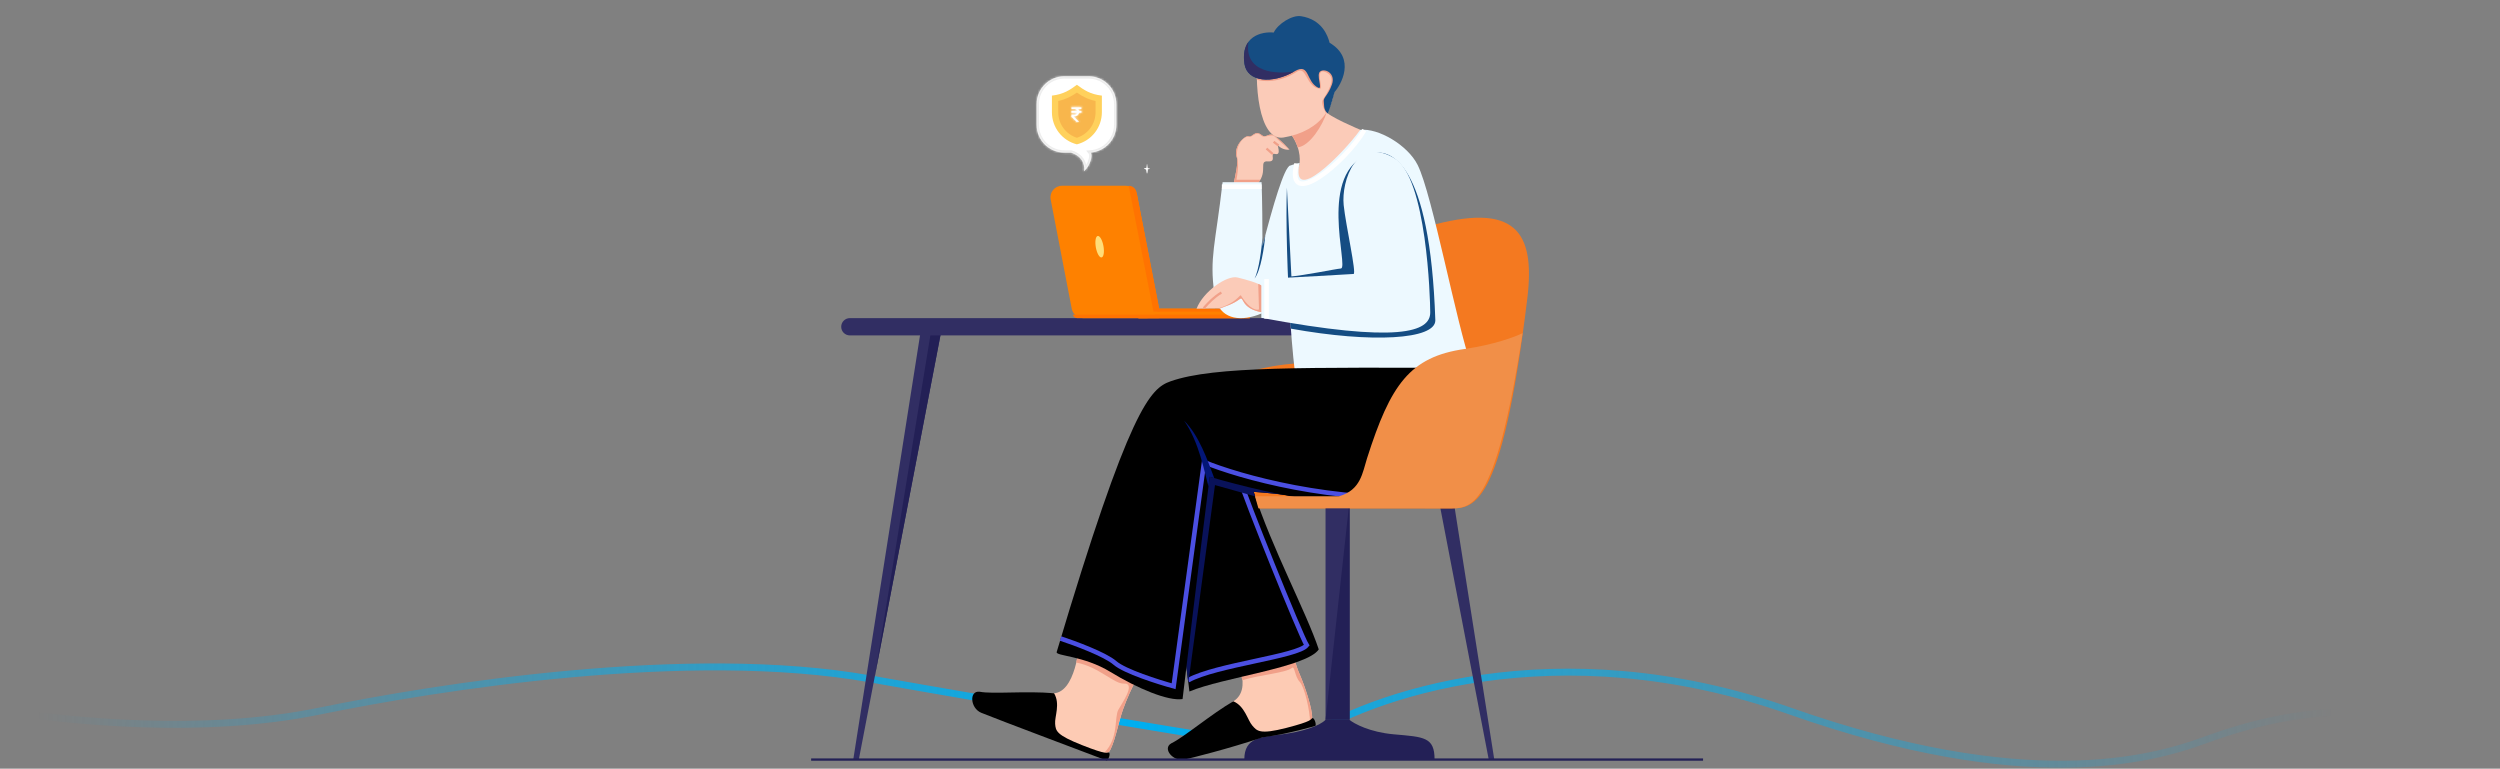 <svg width="1083" height="333" viewBox="0 0 1083 333" fill="none" xmlns="http://www.w3.org/2000/svg">
<rect x="0" y="0" width="1083" height="333" fill="#808080" stroke="none"/>
<path d="M564.147 320.615C592.329 301.532 674.058 272.302 775.515 308.048C876.972 343.794 931.022 329.464 955.179 320.615C1006.51 301.813 1042.14 307.211 1082 320.615M533.951 320.615C507.782 316.426 439.741 305.256 376.934 294.085C298.426 280.122 188.809 297.715 138.39 308.048C87.057 318.569 30.189 312.237 1 308.048" stroke="url(#paint0_linear_643_4357)" stroke-width="3"/>
<path d="M399.145 141.523H408.126L372.033 329.074H369.627L399.145 141.523Z" fill="#312E63"/>
<path d="M408.126 141.523H403.635L378.81 293.861L408.126 141.523Z" fill="#232056"/>
<path d="M364.413 141.555C364.413 139.486 366.09 137.808 368.16 137.808H652.691C653.795 137.808 654.691 138.704 654.691 139.808V143.301C654.691 144.406 653.795 145.301 652.691 145.301H368.16C366.09 145.301 364.413 143.624 364.413 141.555Z" fill="#312E63"/>
<path d="M617.785 141.344H608.803L644.896 328.895H647.303L617.785 141.344Z" fill="#312E63"/>
<path d="M527.636 220.228V212.278V176.089C527.636 156.213 564.772 156.213 604.508 156.213C606.395 139.366 608.428 100.958 618.093 98.187C656.644 87.134 665.15 100.343 661.621 129.367C650.3 222.5 638.014 220.228 627.259 220.228H527.636Z" fill="#F47920"/>
<rect width="10.425" height="95.13" transform="matrix(-1 0 0 1 584.646 216.648)" fill="#312E63"/>
<path d="M584.646 311.779H574.221L584.646 216.648V311.779Z" fill="#232056"/>
<path d="M584.511 311.779H574.279C571.437 314.657 564.047 316.959 555.52 318.11C546.425 319.338 539.035 319.261 539.035 329.046H621.46C621.46 319.261 616.912 319.261 603.838 318.11C593.379 317.189 586.595 313.505 584.511 311.779Z" fill="#232056"/>
<path d="M493.101 133.701H541.317V137.809H493.101V133.701Z" fill="#FE8100"/>
<path d="M493.171 136.307H541.388V137.936H493.171V136.307Z" fill="#FF7301"/>
<path d="M493.171 133.701H541.388V135.004H493.171V133.701Z" fill="#FF7301"/>
<path d="M455.152 86.417C454.557 83.332 456.92 80.47 460.062 80.47H487.685C490.081 80.47 492.141 82.17 492.594 84.523L501.726 131.861C502.321 134.946 499.958 137.808 496.816 137.808H469.193C466.797 137.808 464.738 136.108 464.284 133.756L455.152 86.417Z" fill="#FE8100"/>
<path d="M466.595 137.809H501.964C502.436 137.809 502.791 137.379 502.701 136.916C502.633 136.562 502.324 136.307 501.964 136.307H464.776C464.945 137.179 465.708 137.809 466.595 137.809Z" fill="#FF7301"/>
<path d="M502.457 135.004L492.363 83.292C492.043 81.653 490.607 80.47 488.937 80.47L499.688 135.004H502.457Z" fill="#FF7301"/>
<ellipse cx="476.367" cy="106.877" rx="1.674" ry="4.724" transform="rotate(-10.169 476.367 106.877)" fill="#FFDD79"/>
<path d="M533.966 304.018C543.331 298.579 534.592 283.575 534.592 283.575L558.574 271.986C558.574 271.986 559.085 283.159 563.082 292.258C565.31 297.331 568.615 307.321 568.415 311.14C567.41 318.285 528.176 323.128 533.966 304.018Z" fill="#FDCBB4"/>
<path d="M558.574 271.986C558.574 271.986 559.085 283.159 563.082 292.258C565.311 297.331 568.615 307.321 568.415 311.14C568.336 311.704 568.02 312.252 567.506 312.776C567.49 308.137 565.169 297.608 563.024 295.361C560.879 293.114 560.86 288.361 559.721 289.298C556.952 291.579 545.875 292.258 538.219 294.674C537.124 290.887 534.593 283.575 534.593 283.575L558.574 271.986Z" fill="#F1A089"/>
<path d="M507.447 321.985C512.76 319.465 525.203 308.978 534.286 303.804C539.278 305.926 540.429 311.919 542.474 314.276C544.519 316.632 545.607 318.322 557.257 315.323C568.907 312.325 567.55 311.626 568.468 311.127C569.386 310.629 570.457 314.284 569.722 314.474C569.389 314.559 558.745 317.805 546.854 319.434C531.868 324.484 516.08 328.352 513.304 328.994C508.245 330.166 503.317 324.227 507.447 321.985Z" fill="black"/>
<path d="M455.477 300.325C466.209 301.238 467.689 277.898 467.689 277.898L495.357 288.467C495.357 288.467 489.815 297.92 486.417 307.506C484.564 312.731 482.667 322.962 480.261 325.936C474.911 331.92 443.142 312.866 455.477 300.325Z" fill="#FDCBB4"/>
<path d="M495.356 288.467C495.356 288.467 489.815 297.92 486.416 307.505C484.564 312.73 482.667 322.961 480.26 325.935C479.682 325.964 479.087 325.967 478.479 325.946C484.66 319.709 482.646 310.802 484.47 307.458C485.834 304.956 492.294 295.853 486.91 296.141C482.602 296.372 475.996 288.811 466.222 287.019C466.754 284.413 467.688 279.037 467.688 279.037L495.356 288.467Z" fill="#F1A089"/>
<path d="M424.417 299.667C430.194 300.759 444.099 299.232 456.617 300.311C459.406 304.956 456.815 310.464 457.084 313.565C457.353 316.666 457.58 318.361 468.76 322.792C479.94 327.223 479.254 325.862 480.289 326C481.324 326.138 480.043 329.714 479.336 329.434C478.63 329.154 429.813 310.79 425.034 308.76C420.256 306.73 419.761 299.047 424.417 299.667Z" fill="black"/>
<path d="M535.812 68.313C536.572 70.37 534.807 77.57 534.486 79.167H545.1C549.263 74.059 545.133 69.59 549.296 69.909C553.459 70.228 549.616 66.079 552.499 66.717C555.381 67.356 552.899 62.245 553.859 63.203C555.461 64.799 557.836 65.015 558.583 64.802C557.516 63.632 554.804 60.844 552.499 59.056C549.616 56.822 548.656 60.333 546.414 58.418C543.532 56.183 542.57 59.695 540.969 59.056C539.368 58.418 534.018 63.461 535.812 68.313Z" fill="#FBCBB8"/>
<path d="M535.812 68.313C536.572 70.37 534.807 77.57 534.486 79.167H545.1C545.458 78.727 545.755 78.291 546.002 77.863H535.615C536.072 75.732 536.68 71.429 536.104 68.904C534.766 63.04 539.036 58.756 540.828 59.294C542.457 59.782 544.086 56.524 546.203 58.642C547.832 60.271 550.764 57.502 552.393 59.294C553.449 60.455 556.955 63.413 558.503 64.822C558.531 64.816 558.558 64.809 558.583 64.802C557.516 63.632 554.804 60.844 552.499 59.056C549.616 56.822 548.656 60.333 546.414 58.418C543.532 56.183 542.57 59.695 540.969 59.056C539.368 58.418 534.018 63.461 535.812 68.313Z" fill="#F1A089"/>
<path d="M551.416 66.787L548.646 64.343" stroke="#F1A089"/>
<path d="M553.86 63.041L551.742 61.412" stroke="#F1A089"/>
<path d="M546.898 106.646C551.417 89.103 556.304 72.488 558.825 71.766L558.83 71.775C564.298 82.909 573.851 102.361 565.982 117.623C556.142 136.706 528.732 146.844 526.048 127.165C523.901 111.421 526.493 106.207 529.632 78.922H546.523C546.821 87.569 546.898 97.573 546.898 106.646Z" fill="#EDF9FF"/>
<path d="M546.522 80.876H529.306" stroke="white" stroke-width="2"/>
<path d="M546.894 102.949C546.897 104.194 546.898 105.428 546.898 106.646C547.302 105.077 547.71 103.515 548.118 101.971C547.71 106.804 546.202 117.316 543.436 120.704C545.39 117.186 546.555 107.401 546.894 102.949Z" fill="#154D83"/>
<path d="M536.104 120.215C540.013 121.193 544.607 122.413 546.912 123.962C546.185 125.556 547.795 132.831 546.912 135.363C537.017 133.589 539.118 128.035 537.017 129.587C533.802 131.962 530.999 132.572 528.611 133.589C521.281 133.589 521.118 133.736 518.348 133.736C521.118 126.405 531.497 119.063 536.104 120.215Z" fill="#FBCBB8"/>
<path d="M546.912 135.363C537.017 133.588 539.118 128.034 537.017 129.587C533.802 131.962 530.999 132.572 528.611 133.588C528.329 133.588 528.058 133.589 527.797 133.589C537.246 130.674 537.017 126.405 537.896 128.523C541.415 133.996 544.358 134.496 545.39 134.061L545.064 122.975C545.772 123.288 546.399 123.617 546.912 123.962C546.186 125.555 547.795 132.831 546.912 135.363Z" fill="#F1A089"/>
<path d="M521.443 133.498C523.887 130.804 525.679 128.849 529.1 126.731" stroke="#F1A089"/>
<path d="M557.77 56.261C563.256 62.463 563.435 68.983 562.838 71.468C552.402 97.11 583.313 73.853 589.376 56.261C589.376 56.261 574.713 50.171 574.061 47.891C573.41 45.611 569.696 50.297 557.77 56.261Z" fill="#FBCBB8"/>
<path d="M574.06 47.891C573.408 45.611 569.694 50.297 557.768 56.261C560.539 59.782 561.191 60.922 562.168 63.854C567.473 63.203 572.942 54.266 574.711 48.738C574.358 48.42 574.129 48.134 574.06 47.891Z" fill="#F1A089"/>
<path d="M614.123 71.459C620.534 84.28 630.92 140.36 637.381 158.349C617.702 161.232 567.905 167.66 561.703 166.706C557.519 139.274 555.84 72.958 558.823 71.765C560.313 71.169 563.002 70.564 563.002 70.564C558.828 89.647 581.785 66.696 589.24 56.26C596.992 55.366 609.8 62.812 614.123 71.459Z" fill="#EDF9FF"/>
<path d="M590.999 56.361C582.692 70.564 556.629 91.709 561.679 70.858" stroke="white" stroke-width="2"/>
<path d="M560.538 141.555L557.492 81.284C556.962 94.761 557.622 120.128 559.145 141.555H560.538Z" fill="#154D83"/>
<path d="M580.9 116.307C578.033 116.568 565.751 119.239 558.095 119.891C558.413 127.967 558.643 134.627 559.204 142.37C594.358 148.723 621.787 147.094 621.787 138.786C619.506 70.208 602.402 63.692 593.443 66.624C570.312 74.443 584.484 115.981 580.9 116.307Z" fill="#154D83"/>
<path d="M555.979 59.569C545.298 61.317 542.911 35.715 545.297 20.508C552.453 20.806 575.067 22.285 577.149 30.944C580.589 45.257 572.379 56.885 555.979 59.569Z" fill="#FBCBB8"/>
<path d="M545.297 20.508C552.453 20.806 575.067 22.285 577.149 30.944C578.803 37.826 577.764 44.087 574.416 49.031C573.308 46.914 572.267 44.47 573.081 43.167C577.479 36.326 578.294 32.742 573.896 31.113C569.497 29.484 573.407 38.443 571.778 38.443C565.708 37.792 566.077 28.507 562.004 30.944C554.316 36.022 547.119 35.453 544.482 34.534C544.35 29.596 544.645 24.664 545.297 20.508Z" fill="#F1A089"/>
<path d="M539.099 27.676C537.297 15.715 546.513 13.575 551.775 14.103C553.58 10.301 559.774 6.41 563.617 7.015C572.7 8.445 575.193 15.441 575.978 18.52C587.567 25.399 580.805 36.882 578.117 39.882C577.883 40.547 576.801 45.474 575.136 49.136C573.158 47.315 573.718 45.399 573.462 44.001C573.143 42.255 575.317 41.385 576.998 36.606C578.679 31.827 574.119 29.523 572.007 30.881C569.895 32.239 573.2 38.773 571.123 38.042C565.524 35.372 567.543 26.976 560.791 30.905C551.103 36.542 540.286 35.565 539.099 27.676Z" fill="#154D83"/>
<path d="M560.788 30.907C551.1 36.544 540.284 35.567 539.096 27.678C538.432 23.268 539.265 20.193 540.846 18.095C538.764 31.656 553.273 32.287 560.788 30.907Z" fill="#312E63"/>
<path d="M621.544 217.865C655.015 209.927 645.891 175.845 637.145 159.308C591.288 160.961 497.468 154.75 500.992 179.404C502.41 189.326 513.833 288.934 515.252 299.565C529.426 293.536 566.076 289.137 571.29 281.319C565.914 265.192 551.089 237.663 543.108 213.066C568.356 214.695 599.419 222.968 621.544 217.865Z" fill="black"/>
<path d="M637.144 159.308C645.459 175.031 654.116 206.612 626.184 216.507C603.704 217.505 540.664 208.831 537.569 208.831C538.71 214.043 563.47 275.454 566.076 279.527C562.166 284.414 526.818 287.997 514.712 294.676" stroke="#4B4FE2" stroke-width="2"/>
<path d="M621.543 217.865C655.014 209.927 645.89 175.845 637.144 159.308C591.287 160.961 497.467 154.75 500.991 179.404C502.409 189.326 513.346 285.348 514.764 295.979L526.33 210.134L543.756 215.021C543.535 214.37 543.318 213.718 543.107 213.066C568.355 214.695 599.418 222.968 621.543 217.865Z" fill="#09125A"/>
<path d="M621.568 218.483C655.639 213.968 645.893 175.835 637.155 159.306C565.426 159.306 526.038 158.513 507.11 165.174C498.315 168.269 489.356 176.413 457.754 282.458C457.224 284.237 469.321 283.923 481.048 291.091C492.775 298.258 506.074 303.81 512.287 302.833C512.287 302.833 520.143 236.847 524.053 206.549C552.829 214.94 591.164 222.512 621.568 218.483Z" fill="black"/>
<path d="M459.411 276.594C465.537 278.603 478.832 283.533 483.002 287.182C487.172 290.831 501.681 295.435 508.414 297.281L521.608 200.196C536.773 206.441 577.995 218.18 621.567 215.182C652.249 213.072 644.593 178.043 633.517 159.306" stroke="#4B4FE2" stroke-width="2"/>
<path d="M524.05 206.549C523.876 207.902 523.695 209.316 523.508 210.784C521.927 205.245 519.537 191.562 512.973 182.277C519.326 188.467 523.073 199.207 526.005 207.113C525.349 206.926 524.697 206.737 524.05 206.549Z" fill="#031677"/>
<path d="M604.149 68.594C587.58 58.511 581.003 78.351 582.084 88.87C582.978 97.561 587.743 118.567 586.362 118.682C583.5 118.92 562.331 120.052 546.407 120.88V137.682C605.824 148.721 619.576 143.835 619.576 135.385C619.576 129.414 618.041 77.049 604.149 68.594Z" fill="#EDF9FF"/>
<path d="M548.687 138.009C548.687 132.522 548.687 124.955 548.687 120.88" stroke="white" stroke-width="2"/>
<path d="M545.134 220.197L543.668 214.985H580.084C589.519 212.271 590.204 204.799 592.199 198.541C602.393 166.582 610.715 154.597 634.502 151.173C647.187 149.346 656.504 145.846 659.576 144.324C647.565 222.252 637.108 220.228 626.976 220.228C618.368 220.228 606.944 220.197 545.134 220.197Z" fill="#F18F48"/>
<path d="M351.381 329.046H737.766" stroke="#232056"/>
<g clip-path="url(#clip0_643_4357)">
<path d="M497.318 72.84C497.24 72.821 497.182 72.758 497.172 72.681C497.129 72.376 497.02 71.598 496.953 71.115C496.943 71.049 496.848 71.05 496.838 71.116L496.619 72.68C496.609 72.758 496.551 72.821 496.473 72.84C496.277 72.888 495.9 72.98 495.655 73.039C495.597 73.054 495.597 73.137 495.655 73.151C495.9 73.211 496.277 73.303 496.473 73.351C496.551 73.37 496.609 73.433 496.62 73.51L496.838 75.074C496.848 75.141 496.943 75.141 496.953 75.074L497.172 73.51C497.182 73.433 497.24 73.37 497.318 73.351C497.514 73.303 497.891 73.211 498.136 73.151C498.194 73.137 498.194 73.053 498.135 73.039L497.318 72.84Z" fill="white"/>
<path d="M496.619 73.51L496.838 75.074C496.848 75.14 496.943 75.14 496.953 75.074L497.158 73.608C496.85 73.267 496.702 72.86 496.633 72.581L496.619 72.68C496.609 72.758 496.551 72.821 496.473 72.84C496.277 72.888 495.9 72.98 495.655 73.039C495.597 73.053 495.597 73.137 495.655 73.151C495.9 73.211 496.277 73.303 496.473 73.35C496.551 73.369 496.609 73.432 496.619 73.51Z" fill="white"/>
</g>
<mask id="path-55-inside-1_643_4357" fill="white">
<path fill-rule="evenodd" clip-rule="evenodd" d="M461.079 33.055C454.452 33.055 449.079 38.427 449.079 45.055V54.11C449.079 60.738 454.452 66.11 461.079 66.11H463.957C469.958 68.031 469.962 72.939 469.549 74.246C472.304 71.826 473.463 67.336 472.475 66.079C478.696 65.633 483.604 60.445 483.604 54.111V45.055C483.604 38.427 478.231 33.055 471.604 33.055H461.079Z"/>
</mask>
<path fill-rule="evenodd" clip-rule="evenodd" d="M461.079 33.055C454.452 33.055 449.079 38.427 449.079 45.055V54.11C449.079 60.738 454.452 66.11 461.079 66.11H463.957C469.958 68.031 469.962 72.939 469.549 74.246C472.304 71.826 473.463 67.336 472.475 66.079C478.696 65.633 483.604 60.445 483.604 54.111V45.055C483.604 38.427 478.231 33.055 471.604 33.055H461.079Z" fill="white"/>
<path d="M463.957 66.11L464.261 65.158L464.113 65.11H463.957V66.11ZM469.549 74.246L468.595 73.944L467.514 77.364L470.208 74.997L469.549 74.246ZM472.475 66.079L472.404 65.082L470.527 65.217L471.689 66.697L472.475 66.079ZM450.079 45.055C450.079 38.98 455.004 34.055 461.079 34.055V32.055C453.899 32.055 448.079 37.875 448.079 45.055H450.079ZM450.079 54.11V45.055H448.079V54.11H450.079ZM461.079 65.11C455.004 65.11 450.079 60.186 450.079 54.11H448.079C448.079 61.29 453.899 67.11 461.079 67.11V65.11ZM463.957 65.11H461.079V67.11H463.957V65.11ZM463.652 67.063C466.386 67.938 467.658 69.448 468.239 70.802C468.846 72.218 468.728 73.525 468.595 73.944L470.502 74.547C470.783 73.66 470.869 71.859 470.077 70.014C469.259 68.108 467.528 66.203 464.261 65.158L463.652 67.063ZM470.208 74.997C471.751 73.643 472.814 71.746 473.367 70.034C473.645 69.173 473.807 68.32 473.822 67.566C473.836 66.852 473.723 66.049 473.262 65.462L471.689 66.697C471.721 66.738 471.834 66.968 471.822 67.525C471.812 68.041 471.697 68.698 471.464 69.419C470.995 70.87 470.102 72.429 468.889 73.495L470.208 74.997ZM482.604 54.111C482.604 59.916 478.105 64.673 472.404 65.082L472.547 67.077C479.287 66.593 484.604 60.973 484.604 54.111H482.604ZM482.604 45.055V54.111H484.604V45.055H482.604ZM471.604 34.055C477.679 34.055 482.604 38.98 482.604 45.055H484.604C484.604 37.875 478.784 32.055 471.604 32.055V34.055ZM461.079 34.055H471.604V32.055H461.079V34.055Z" fill="#EBEBEB" mask="url(#path-55-inside-1_643_4357)"/>
<path d="M477.332 41.421V48.629C477.332 55.194 472.874 60.918 466.507 62.529C460.149 60.923 455.691 55.194 455.691 48.629V41.421C460.697 40.857 463.533 38.952 466.512 36.728C469.491 38.952 472.326 40.857 477.332 41.421Z" fill="#FFD15C"/>
<path d="M466.512 59.683C461.719 58.162 458.426 53.715 458.426 48.629V43.745C461.793 43.011 464.267 41.654 466.512 40.106C468.805 41.697 471.231 43.027 474.598 43.751V48.634C474.598 53.715 471.305 58.162 466.512 59.683Z" fill="#F8B64C"/>
<mask id="path-59-inside-2_643_4357" fill="white">
<path d="M468.479 47.27V46.483H464.152V47.27H465.529C466.041 47.27 466.473 47.599 466.636 48.056H464.152V48.843H466.636C466.555 49.072 466.406 49.271 466.207 49.412C466.009 49.553 465.772 49.629 465.529 49.629H464.152V50.579L466.349 52.776H467.462L465.102 50.416H465.529C465.982 50.415 466.421 50.259 466.772 49.972C467.123 49.685 467.364 49.287 467.455 48.843H468.479V48.056H467.455C467.395 47.77 467.271 47.501 467.092 47.27H468.479Z"/>
</mask>
<path d="M468.479 47.27V46.483H464.152V47.27H465.529C466.041 47.27 466.473 47.599 466.636 48.056H464.152V48.843H466.636C466.555 49.072 466.406 49.271 466.207 49.412C466.009 49.553 465.772 49.629 465.529 49.629H464.152V50.579L466.349 52.776H467.462L465.102 50.416H465.529C465.982 50.415 466.421 50.259 466.772 49.972C467.123 49.685 467.364 49.287 467.455 48.843H468.479V48.056H467.455C467.395 47.77 467.271 47.501 467.092 47.27H468.479Z" fill="white"/>
<path d="M468.479 47.27V48.27H469.479V47.27H468.479ZM468.479 46.483H469.479V45.483H468.479V46.483ZM464.152 46.483V45.483H463.152V46.483H464.152ZM464.152 47.27H463.152V48.27H464.152V47.27ZM466.636 48.056V49.056H468.054L467.578 47.721L466.636 48.056ZM464.152 48.056V47.056H463.152V48.056H464.152ZM464.152 48.843H463.152V49.843H464.152V48.843ZM466.636 48.843L467.579 49.175L468.048 47.843H466.636V48.843ZM465.529 49.629V50.629L465.532 50.629L465.529 49.629ZM464.152 49.629V48.629H463.152V49.629H464.152ZM464.152 50.579H463.152V50.993L463.445 51.286L464.152 50.579ZM466.349 52.776L465.642 53.483L465.935 53.776H466.349V52.776ZM467.462 52.776V53.776H469.876L468.169 52.069L467.462 52.776ZM465.102 50.416V49.416H462.688L464.395 51.123L465.102 50.416ZM465.529 50.416V51.416L465.53 51.416L465.529 50.416ZM467.455 48.843V47.843H466.64L466.476 48.642L467.455 48.843ZM468.479 48.843V49.843H469.479V48.843H468.479ZM468.479 48.056H469.479V47.056H468.479V48.056ZM467.455 48.056L466.477 48.262L466.644 49.056H467.455V48.056ZM467.092 47.27V46.27H465.055L466.301 47.881L467.092 47.27ZM469.479 47.27V46.483H467.479V47.27H469.479ZM468.479 45.483H464.152V47.483H468.479V45.483ZM463.152 46.483V47.27H465.152V46.483H463.152ZM464.152 48.27H465.529V46.27H464.152V48.27ZM465.529 48.27C465.597 48.27 465.666 48.313 465.694 48.392L467.578 47.721C467.281 46.886 466.485 46.27 465.529 46.27V48.27ZM466.636 47.056H464.152V49.056H466.636V47.056ZM463.152 48.056V48.843H465.152V48.056H463.152ZM464.152 49.843H466.636V47.843H464.152V49.843ZM465.693 48.511C465.681 48.545 465.658 48.575 465.628 48.597L466.787 50.227C467.153 49.967 467.43 49.599 467.579 49.175L465.693 48.511ZM465.628 48.597C465.598 48.618 465.563 48.629 465.526 48.629L465.532 50.629C465.982 50.628 466.42 50.487 466.787 50.227L465.628 48.597ZM465.529 48.629H464.152V50.629H465.529V48.629ZM463.152 49.629V50.579H465.152V49.629H463.152ZM463.445 51.286L465.642 53.483L467.056 52.069L464.859 49.872L463.445 51.286ZM466.349 53.776H467.462V51.776H466.349V53.776ZM468.169 52.069L465.809 49.709L464.395 51.123L466.755 53.483L468.169 52.069ZM465.102 51.416H465.529V49.416H465.102V51.416ZM465.53 51.416C466.213 51.415 466.875 51.179 467.404 50.746L466.139 49.197C465.967 49.339 465.751 49.416 465.528 49.416L465.53 51.416ZM467.404 50.746C467.934 50.314 468.298 49.713 468.435 49.044L466.476 48.642C466.431 48.86 466.312 49.056 466.139 49.197L467.404 50.746ZM467.455 49.843H468.479V47.843H467.455V49.843ZM469.479 48.843V48.056H467.479V48.843H469.479ZM468.479 47.056H467.455V49.056H468.479V47.056ZM468.434 47.85C468.343 47.416 468.154 47.009 467.883 46.658L466.301 47.881C466.387 47.993 466.448 48.123 466.477 48.262L468.434 47.85ZM467.092 48.27H468.479V46.27H467.092V48.27Z" fill="white" mask="url(#path-59-inside-2_643_4357)"/>
<defs>
<linearGradient id="paint0_linear_643_4357" x1="16.098" y1="310.841" x2="1010.36" y2="334.3" gradientUnits="userSpaceOnUse">
<stop stop-color="#00AEEF" stop-opacity="0"/>
<stop offset="0.479" stop-color="#00AEEF"/>
<stop offset="1" stop-color="#00AEEF" stop-opacity="0"/>
</linearGradient>
<clipPath id="clip0_643_4357">
<rect width="25.801" height="25.801" fill="white" transform="translate(487.308 49.713)"/>
</clipPath>
</defs>
</svg>
